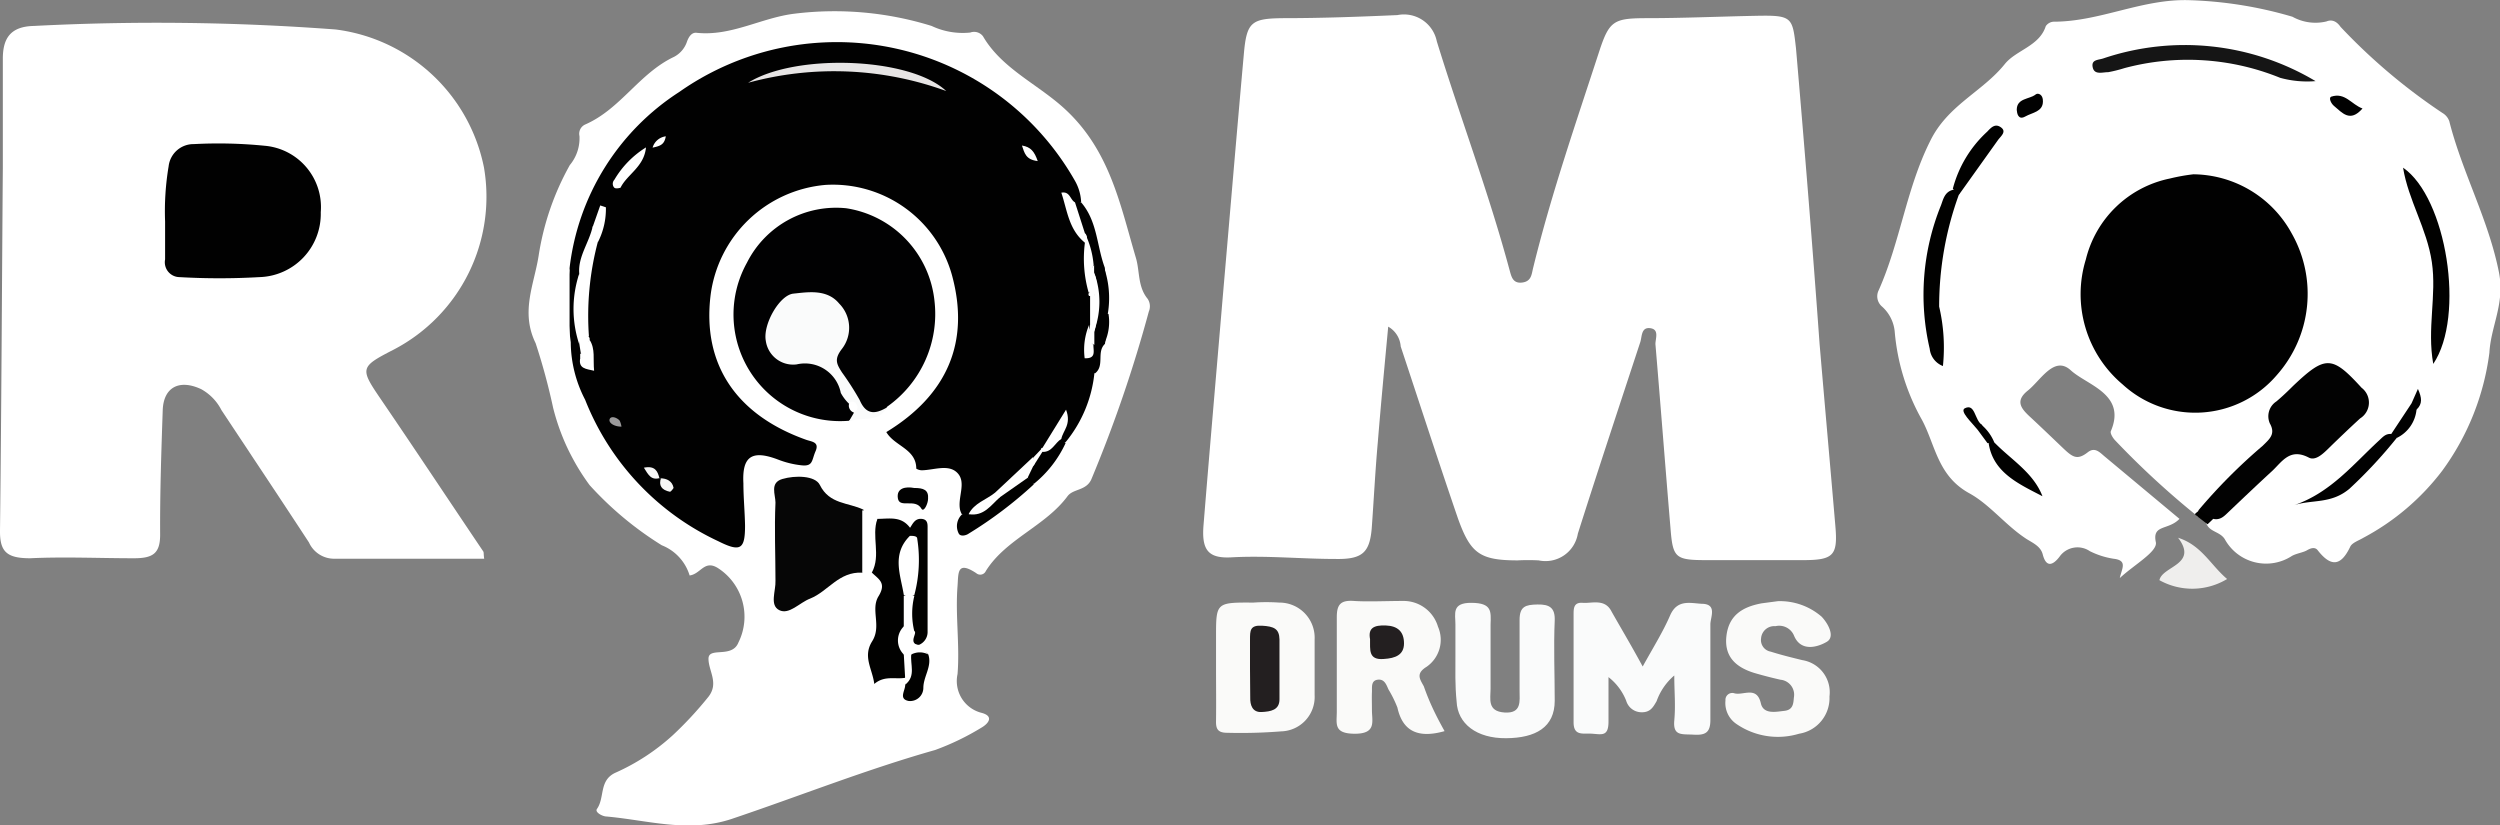 <svg xmlns="http://www.w3.org/2000/svg" viewBox="0 0 106 35"><rect x="0" y="0" width="106" height="35" fill="#808080" stroke="none"/><defs><style>.cls-1{fill:#fff;}.cls-2{fill:#fafbfb;}.cls-3{fill:#fafaf9;}.cls-4{fill:#efeeed;}.cls-5{fill:#010100;}.cls-6{fill:#010101;}.cls-7{fill:#020202;}.cls-8{fill:#151515;}.cls-9{fill:#010102;}.cls-10{fill:#060606;}.cls-11{fill:#231f20;}.cls-12{fill:#e7e5e5;}.cls-13{fill:#f5f5f5;}.cls-14{fill:#f6f6f5;}.cls-15{fill:#9a999a;}</style></defs><g id="Capa_2" data-name="Capa 2"><g id="Pagina_inicia_Movil" data-name="Pagina inicia Movil"><path class="cls-1" d="M58.86,13.85c-.16,1.71-.31,3.3-.44,4.89-.11,1.23-.17,2.45-.26,3.68-.09,1-.39,1.3-1.52,1.28-1.47,0-2.93-.15-4.4-.07-1,.06-1.3-.29-1.21-1.37.26-3.21.54-6.41.81-9.61.3-3.46.59-6.92.9-10.37.12-1.36.32-1.5,1.71-1.51,1.6,0,3.2-.06,4.8-.13a1.42,1.42,0,0,1,1.67,1.11c1,3.25,2.2,6.41,3.08,9.68.08.28.13.6.54.55s.4-.38.47-.64c.76-3.1,1.81-6.13,2.8-9.17.43-1.31.62-1.4,2.07-1.4S72.94.7,74.47.67,76,.73,76.15,2.05c.36,4.18.7,8.36,1,12.53.22,2.58.45,5.16.67,7.73.11,1.26-.09,1.44-1.4,1.44h-4c-1.38,0-1.49-.07-1.59-1.34-.22-2.61-.42-5.22-.64-7.82,0-.25.19-.66-.28-.68-.32,0-.29.36-.36.59-.89,2.71-1.79,5.42-2.65,8.13a1.39,1.39,0,0,1-1.66,1.13,8.81,8.81,0,0,0-.89,0c-1.61,0-2-.3-2.53-1.77-.83-2.42-1.62-4.86-2.43-7.3A1.05,1.05,0,0,0,58.86,13.85Z"/><path class="cls-1" d="M93.2,21.91a35.82,35.82,0,0,1-3.51-3.23c-.1-.1-.23-.31-.19-.4.67-1.57-1-1.94-1.7-2.58s-1.27.42-1.82.86-.29.76.1,1.12.89.84,1.34,1.27.64.59,1.11.22c.29-.22.49,0,.69.17L92.41,22c-.48.5-1.17.22-1,1,.06.4-.93.95-1.53,1.51.08-.4.35-.75-.27-.82a3.42,3.42,0,0,1-1-.32.93.93,0,0,0-1.29.24c-.27.35-.56.48-.71-.11-.09-.34-.42-.48-.69-.65-.89-.58-1.55-1.46-2.43-1.94-1.34-.74-1.43-2.05-2-3.11a9.21,9.21,0,0,1-1.15-3.69A1.63,1.63,0,0,0,79.8,13a.57.57,0,0,1-.14-.7C80.57,10.25,80.83,8,81.83,6,82.57,4.46,84.05,3.9,85,2.72c.48-.6,1.47-.76,1.74-1.61a.43.43,0,0,1,.33-.19c2,0,3.79-1,5.83-.91a17.25,17.25,0,0,1,4.3.7,2,2,0,0,0,1.44.2c.24-.1.44,0,.6.23a24.85,24.85,0,0,0,4.32,3.65.66.66,0,0,1,.29.35c.55,2.18,1.67,4.18,2.11,6.43.25,1.31-.35,2.26-.41,3.39a10.79,10.79,0,0,1-2,5,10.22,10.22,0,0,1-3.34,2.84c-.2.12-.48.21-.56.38-.39.82-.81.88-1.38.15-.11-.14-.28-.1-.45,0s-.44.13-.64.24a2,2,0,0,1-2.85-.71c-.19-.3-.57-.3-.74-.58s0-.25.12-.35a18.68,18.68,0,0,0,2.54-2.24,1.76,1.76,0,0,1,1.39-.59A3.91,3.91,0,0,0,100,17.26c.12-.69-.54-1-.94-1.34a.64.64,0,0,0-1,0c-.68.71-1.79,1.17-1.58,2.43.06.36-.29.61-.54.86-.85.84-1.77,1.61-2.56,2.5A1.19,1.19,0,0,1,93.2,21.91Z"/><path class="cls-1" d="M20.53,23.69c-2.16,0-4.26,0-6.35,0A1.17,1.17,0,0,1,13.1,23c-1.23-1.88-2.47-3.74-3.71-5.61a2.11,2.11,0,0,0-.86-.89c-.92-.43-1.59-.09-1.63.88-.06,1.76-.12,3.53-.11,5.29,0,.8-.31,1-1.11,1-1.47,0-2.94-.07-4.4,0-1,0-1.29-.28-1.28-1.18C.06,17.41.08,12.27.12,7.13c0-1.55,0-3.09,0-4.64,0-.85.31-1.37,1.32-1.39a101.08,101.08,0,0,1,12.79.15A7.35,7.35,0,0,1,20.52,7.1a7.31,7.31,0,0,1-3.82,7.72c-1.44.74-1.45.79-.55,2.11,1.46,2.14,2.89,4.3,4.34,6.45C20.52,23.43,20.5,23.5,20.53,23.69Z"/><path class="cls-1" d="M29.24,24.4a2,2,0,0,0-1.18-1.28A14.3,14.3,0,0,1,25,20.57a9.3,9.3,0,0,1-1.55-3.29,26.48,26.48,0,0,0-.74-2.73c-.65-1.33-.06-2.49.13-3.72A11.41,11.41,0,0,1,24.16,7a1.78,1.78,0,0,0,.41-1.23.43.43,0,0,1,.24-.49c1.51-.66,2.29-2.17,3.77-2.87a1.13,1.13,0,0,0,.55-.65c.07-.19.19-.39.4-.37C31,1.55,32.28.75,33.69.58a13.88,13.88,0,0,1,5.81.52,3.09,3.09,0,0,0,1.64.28.47.47,0,0,1,.54.16c.78,1.34,2.26,2,3.38,3,2,1.78,2.43,4.13,3.11,6.42.16.57.07,1.2.49,1.71a.57.57,0,0,1,.05.54,57,57,0,0,1-2.44,7.12c-.22.48-.76.39-1,.7-.94,1.28-2.62,1.82-3.47,3.18a.26.26,0,0,1-.41.09c-.82-.54-.75,0-.79.54-.1,1.25.1,2.49,0,3.74a1.39,1.39,0,0,0,1,1.64c.56.14.32.46,0,.64a10.91,10.91,0,0,1-1.95.94c-2.93.83-5.74,1.95-8.62,2.92-1.82.61-3.54.06-5.31-.1-.17,0-.51-.18-.41-.32.34-.48.08-1.2.77-1.53a9.09,9.09,0,0,0,2.45-1.6,15.51,15.51,0,0,0,1.51-1.63c.45-.58,0-1.09,0-1.61s1,0,1.27-.69a2.45,2.45,0,0,0-.88-3.16C29.86,23.73,29.71,24.34,29.24,24.4Z"/><path class="cls-2" d="M69.65,28.26c.46-.83.86-1.47,1.16-2.16s.83-.53,1.33-.5c.69,0,.38.57.38.87,0,1.35,0,2.71,0,4.06,0,.53-.21.65-.71.62s-.88.07-.82-.6,0-1.18,0-1.91a2.55,2.55,0,0,0-.75,1.09c-.15.26-.27.48-.65.47a.68.68,0,0,1-.64-.49,2.37,2.37,0,0,0-.75-1c0,.63,0,1.26,0,1.89s-.28.54-.68.51-.81.12-.8-.51c0-1.51,0-3,0-4.54,0-.26,0-.53.39-.5s.94-.19,1.22.37C68.76,26.69,69.18,27.39,69.65,28.26Z"/><path class="cls-3" d="M61.25,31c-1.13.32-1.78,0-2-1a5,5,0,0,0-.38-.77c-.09-.2-.17-.45-.46-.41s-.23.33-.24.53,0,.51,0,.76c0,.47.2,1-.72,1s-.77-.42-.77-.94c0-1.32,0-2.65,0-4,0-.54.16-.73.73-.69s1.4,0,2.09,0a1.52,1.52,0,0,1,1.47,1.09,1.39,1.39,0,0,1-.48,1.7c-.47.29-.29.52-.12.83C60.62,29.82,60.92,30.41,61.25,31Z"/><path class="cls-3" d="M51.56,28.26V27c0-1.45,0-1.46,1.58-1.45a8,8,0,0,1,1.1,0,1.49,1.49,0,0,1,1.5,1.56c0,.79,0,1.57,0,2.36a1.46,1.46,0,0,1-1.42,1.54,21.74,21.74,0,0,1-2.29.06c-.41,0-.48-.18-.47-.52C51.57,29.83,51.56,29.05,51.56,28.26Z"/><path class="cls-3" d="M75.38,25.49a2.7,2.7,0,0,1,1.86.66c.29.31.57.85.22,1.06s-1.09.46-1.39-.25a.68.68,0,0,0-.79-.41.56.56,0,0,0-.61.51.5.5,0,0,0,.41.57c.44.14.89.25,1.34.36a1.38,1.38,0,0,1,1.15,1.54,1.53,1.53,0,0,1-1.29,1.58,3.1,3.1,0,0,1-2.65-.41,1.07,1.07,0,0,1-.47-1,.29.29,0,0,1,.39-.3c.38.09.94-.32,1.11.42.11.48.64.36,1,.32s.38-.3.4-.56a.64.64,0,0,0-.57-.76q-.53-.12-1.05-.27c-.83-.24-1.34-.7-1.24-1.58s.68-1.24,1.5-1.39Z"/><path class="cls-2" d="M61.71,27.79V26.47c0-.45-.17-.92.69-.91s.82.36.8.92c0,.91,0,1.82,0,2.73,0,.42-.15.95.59,1s.64-.49.64-.92c0-1,0-2,0-3,0-.58.25-.65.76-.66s.75.14.73.68c-.05,1.13,0,2.27,0,3.4s-.81,1.58-2.06,1.59-2.06-.61-2.1-1.56C61.69,29.05,61.71,28.42,61.71,27.79Z"/><path class="cls-4" d="M92.35,22.8c1,.32,1.38,1.16,2.08,1.75a2.86,2.86,0,0,1-2.87.05C91.68,24,93.22,23.94,92.35,22.8Z"/><path class="cls-5" d="M93.07,21.82c0-.09.14-.1.15-.19.33-.06.6,0,.62.37l-.24.23Z"/><path class="cls-6" d="M93,7.39A4.8,4.8,0,0,1,97.17,9.9a5.19,5.19,0,0,1-.63,6A4.55,4.55,0,0,1,90,16.3,5,5,0,0,1,88.44,11,4.62,4.62,0,0,1,92,7.57,8.12,8.12,0,0,1,93,7.39Z"/><path class="cls-7" d="M93.84,22l-.62-.37a23.37,23.37,0,0,1,2.72-2.73c.28-.28.56-.49.3-.95a.75.75,0,0,1,.28-.93c.25-.21.48-.43.71-.66,1.37-1.3,1.65-1.29,2.9.08a.79.79,0,0,1-.06,1.3c-.48.44-.95.89-1.41,1.34-.22.21-.51.46-.77.32-.79-.41-1.12.16-1.54.56-.62.57-1.23,1.15-1.84,1.73C94.32,21.87,94.15,22.07,93.84,22Z"/><path class="cls-8" d="M98.18,3.44a4.31,4.31,0,0,1-1.5-.14,10.4,10.4,0,0,0-6.61-.41,5.63,5.63,0,0,1-.68.17c-.25,0-.59.13-.66-.21s.26-.3.47-.38A10.81,10.81,0,0,1,98.18,3.44Z"/><path class="cls-5" d="M103.17,15.43c-.27-1.5.15-2.9-.06-4.32s-1-2.63-1.22-4C103.73,8.37,104.54,13.4,103.17,15.43Z"/><path class="cls-5" d="M83.05,8.27A13.86,13.86,0,0,0,82.22,13a7.59,7.59,0,0,1,.16,2.52.88.88,0,0,1-.56-.73,10.09,10.09,0,0,1,.48-6.09c.09-.24.15-.56.5-.65S83.15,8,83.05,8.27Z"/><path class="cls-6" d="M101.62,18.57a19.93,19.93,0,0,1-2,2.15c-.78.66-1.58.45-2.35.7,1.55-.53,2.51-1.74,3.62-2.76.15-.14.26-.27.48-.26S101.62,18.42,101.62,18.57Z"/><path class="cls-5" d="M83.05,8.27,82.8,8a5,5,0,0,1,1.46-2.42c.16-.17.33-.36.58-.18s0,.37-.12.53Z"/><path class="cls-5" d="M84.6,18.8c.7.71,1.62,1.25,2,2.24-1-.52-2.09-1-2.28-2.24A.22.22,0,0,1,84.6,18.8Z"/><path class="cls-6" d="M86.62,4.3c0,.44-.45.47-.75.64s-.35-.14-.36-.28c0-.51.54-.44.81-.66C86.41,3.93,86.63,4,86.62,4.3Z"/><path class="cls-6" d="M100.17,4.6c-.53.61-.86.18-1.21-.11-.13-.11-.23-.34-.12-.39C99.43,3.9,99.7,4.43,100.17,4.6Z"/><path class="cls-6" d="M101.62,18.57l-.23-.17.86-1.3c.22,0,.28.08.21.27A1.49,1.49,0,0,1,101.62,18.57Z"/><path class="cls-5" d="M83.85,18.22c-.24-.3-.78-.79-.54-.91.44-.22.41.5.72.7C84.14,18.22,84,18.23,83.85,18.22Z"/><path class="cls-5" d="M83.85,18.22,84,18a1.93,1.93,0,0,1,.57.79h-.3Z"/><path class="cls-6" d="M102.46,17.37l-.21-.27.27-.61C102.69,16.87,102.72,17.12,102.46,17.37Z"/><path class="cls-6" d="M7,9.39a11.51,11.51,0,0,1,.15-2.34,1.06,1.06,0,0,1,1.07-.94,19.75,19.75,0,0,1,3,.07A2.61,2.61,0,0,1,13.6,9,2.68,2.68,0,0,1,11,11.75a29.49,29.49,0,0,1-3.39,0A.63.63,0,0,1,7,11C7,10.46,7,9.93,7,9.39Z"/><path class="cls-6" d="M24.15,11.37A10.29,10.29,0,0,1,28.8,3.9,11.61,11.61,0,0,1,45.58,7.67a2,2,0,0,1,.26.89.32.32,0,0,1-.22.12s-.06,0-.09,0-.17,0-.14,0c.26.53.4,1.1.71,1.6.24.67,0,1.38.28,2a1.4,1.4,0,0,1,.06.28,4.18,4.18,0,0,1,0,1.17A3.1,3.1,0,0,0,46.26,15a2.78,2.78,0,0,0,.15.75,5.49,5.49,0,0,1-1.23,3c-.18.07-.25,0-.3-.17a.57.57,0,0,1,.15-.47c-.33.33-.44.64-.67.88s-.3.31-.44.47A5.8,5.8,0,0,1,42.32,21a14.71,14.71,0,0,1-1.3.87.24.24,0,0,1-.24-.07.87.87,0,0,1-.07-.17c-.12-.53.27-1.15-.1-1.56s-1-.14-1.52-.13a.45.45,0,0,1-.24-.07c0-.84-.92-.95-1.27-1.55,2.58-1.57,3.55-3.81,2.79-6.63A5.24,5.24,0,0,0,35,7.84a5.38,5.38,0,0,0-4.87,4.67c-.36,2.92,1.07,5.08,4.06,6.14.23.08.56.09.39.48s-.1.65-.59.6A3.88,3.88,0,0,1,33,19.49c-1.12-.43-1.54-.14-1.48,1,0,.6.06,1.2.07,1.8,0,1-.19,1.13-1.13.66a11.12,11.12,0,0,1-5.65-6,5.34,5.34,0,0,1-.61-2.44A13.48,13.48,0,0,1,24.15,11.37Z"/><path class="cls-9" d="M36,17.84a4.52,4.52,0,0,1-4.33-6.7,4.23,4.23,0,0,1,4.21-2.31,4.44,4.44,0,0,1,3.74,3.91,4.81,4.81,0,0,1-2,4.5.7.7,0,0,1-1.22-.1c-.31-.4-.59-.83-.87-1.26a1.13,1.13,0,0,1,0-1.32,1.2,1.2,0,0,0-.23-1.64,1.37,1.37,0,0,0-1.58-.16,1.65,1.65,0,0,0-.83,1.61.73.73,0,0,0,.76.75c1.46-.11,2.06.76,2.55,1.81a1.94,1.94,0,0,1,.18.51C36.29,17.65,36.12,17.75,36,17.84Z"/><path class="cls-10" d="M36.56,24.28c-1-.05-1.44.79-2.21,1.1-.45.17-.89.7-1.31.49s-.14-.82-.16-1.25c0-1.1-.05-2.21,0-3.31,0-.34-.25-.84.29-1s1.39-.15,1.59.25c.41.83,1.21.74,1.85,1.05C36.72,22.52,37.23,23.4,36.56,24.28Z"/><path class="cls-2" d="M36,17.12a1.87,1.87,0,0,1-.35-.46,1.55,1.55,0,0,0-1.87-1.21,1.17,1.17,0,0,1-1.31-1c-.13-.69.58-1.94,1.17-2s1.42-.21,1.94.42a1.46,1.46,0,0,1,.12,1.92c-.34.44-.23.64,0,1a12.18,12.18,0,0,1,.75,1.17c.26.61.63.62,1.13.33-.32.68-1.09.34-1.6.6l.21-.36A.31.31,0,0,0,36,17.12Z"/><path class="cls-5" d="M37.2,22c.51,0,1-.13,1.38.37a.48.48,0,0,1,.12.43,4.18,4.18,0,0,0-.11,2.45,3.23,3.23,0,0,1,0,1.2,2,2,0,0,0,0,1.29c0,.36.12.73-.22,1-.41.07-.87-.11-1.3.26-.08-.64-.5-1.16-.09-1.81s-.08-1.34.27-1.91,0-.72-.28-1A3.09,3.09,0,0,1,37.2,22Z"/><path class="cls-5" d="M38.58,22.72v-.33c.12-.18.21-.41.49-.39s.26.24.26.42c0,1.46,0,2.93,0,4.4a.59.59,0,0,1-.36.52c-.53,0-.26-.47-.39-.71a8,8,0,0,1,0-1.47A5.29,5.29,0,0,0,38.58,22.72Z"/><path class="cls-6" d="M45.58,8.58l.26,0c.69.8.66,1.84,1,2.76a12.85,12.85,0,0,1,.07,2,6.44,6.44,0,0,1-.06,1.24c-.37.35,0,.92-.42,1.25a.56.56,0,0,1-.42-.58c.24-.19.19-.45.2-.69a1.09,1.09,0,0,1,.1-.53,4.64,4.64,0,0,0-.06-2.28,2.09,2.09,0,0,1,0-.43,2.37,2.37,0,0,0-.36-1.34C45.8,9.47,45.27,9.09,45.58,8.58Z"/><path class="cls-5" d="M40.78,21.82l.29,0A3.79,3.79,0,0,0,42.3,21c.46-.19.71-.69,1.26-.74a.4.4,0,0,1,.27.28,17.57,17.57,0,0,1-2.75,2.08c-.12.09-.36.14-.43,0A.68.68,0,0,1,40.78,21.82Z"/><path class="cls-5" d="M39.36,27.75c.17.5-.21.93-.21,1.42a.56.56,0,0,1-.63.55c-.44-.09-.12-.46-.14-.7.27-.43-.06-.95.21-1.38A.64.64,0,0,1,39.36,27.75Z"/><path class="cls-1" d="M37.2,22c-.26.74.16,1.54-.23,2.27h-.41V21.64C36.88,21.61,36.67,22.38,37.2,22Z"/><path class="cls-5" d="M43.83,20.52l-.26-.26c-.09-.22,0-.39.15-.57a1.85,1.85,0,0,1,.46-.58c.33-.08.36-.6.81-.5l.19.18A4.82,4.82,0,0,1,43.83,20.52Z"/><path class="cls-6" d="M38.76,20.69c.4,0,.62.08.59.46,0,.2-.18.59-.28.42-.26-.46-.93,0-1-.44S38.4,20.62,38.76,20.69Z"/><path class="cls-1" d="M39.36,27.75a.77.77,0,0,0-.72,0,.26.26,0,0,1-.32,0,.84.84,0,0,1,0-1.19c.24-.13.31.11.45.2s-.28.5.18.6Z"/><path class="cls-1" d="M24.15,11.37v3.11A5.58,5.58,0,0,1,24.15,11.37Z"/><path class="cls-6" d="M46.8,13.31l0-2a4,4,0,0,1,.17,2C46.93,13.4,46.87,13.39,46.8,13.31Z"/><path class="cls-1" d="M38.32,27.73h.32c-.06.44.21.93-.26,1.3v-.25Z"/><path class="cls-6" d="M46.8,13.31H47a2.11,2.11,0,0,1-.16,1.21Z"/><path class="cls-11" d="M58.09,27.1c-.09-.47.16-.6.67-.58s.77.27.77.76-.37.63-.85.66C58,28,58.1,27.53,58.09,27.1Z"/><path class="cls-11" d="M53,28.35c0-.41,0-.82,0-1.22s0-.63.51-.6.73.13.74.58c0,.84,0,1.69,0,2.54,0,.46-.37.52-.76.54s-.49-.3-.48-.62Z"/><path class="cls-12" d="M31.72,3.51c2-1.26,6.87-1.09,8.4.35A13.85,13.85,0,0,0,31.72,3.51Z"/><path class="cls-1" d="M24.56,11.6c-.06-.72.42-1.31.57-2,.3.15.15.43.22.65a12.23,12.23,0,0,0-.38,4c-.21.21.2.67-.34.75l-.06-.38A11,11,0,0,1,24.56,11.6Z"/><path class="cls-1" d="M45.58,8.58,46,9.89a.27.27,0,0,1,0,.4c-.69-.56-.75-1.38-1-2.12C45.37,8.1,45.37,8.47,45.58,8.58Z"/><path class="cls-1" d="M43.81,19.76l-.24.5-1.17.82c-.2.07-.24,0-.21-.19l1.6-1.5A.27.27,0,0,1,43.81,19.76Z"/><path class="cls-1" d="M27.39,6.25c-.08.83-.8,1.14-1.08,1.71,0,0-.19.06-.26,0s-.11-.22,0-.34A4,4,0,0,1,27.39,6.25Z"/><path class="cls-1" d="M45,18.61c-.28.17-.39.57-.8.55-.06,0-.08-.07-.06-.11s0-.06.06-.06l1-1.62C45.44,18,45.07,18.25,45,18.61Z"/><path class="cls-1" d="M46,10.29v-.4a3.77,3.77,0,0,1,.37,1.35c-.21.37.27.85-.21,1.17A5.23,5.23,0,0,1,46,10.29Z"/><path class="cls-1" d="M42.19,20.89l.21.19c-.38.33-.68.83-1.33.72C41.3,21.33,41.82,21.19,42.19,20.89Z"/><path class="cls-1" d="M24.56,11.6v3A4.76,4.76,0,0,1,24.56,11.6Z"/><path class="cls-1" d="M25.35,10.27c-.22-.17-.17-.42-.22-.65l.32-.91.24.08A3.09,3.09,0,0,1,25.35,10.27Z"/><path class="cls-1" d="M25,14.41c.25.39.14.82.19,1.31-.35-.08-.67-.09-.59-.53C25,15.05,24.76,14.62,25,14.41Z"/><path class="cls-1" d="M46.4,14.08l0,.54c-.51-.2-.2-.55-.18-.85V12.55a.19.19,0,0,1,.29.06A4.27,4.27,0,0,1,46.4,14.08Z"/><path class="cls-1" d="M46.18,13.77c0,.29-.08.61.18.85,0,.28.12.59-.37.57A2.75,2.75,0,0,1,46.18,13.77Z"/><path class="cls-1" d="M44,6.83c-.51-.06-.56-.34-.67-.66C43.71,6.23,43.86,6.43,44,6.83Z"/><path class="cls-13" d="M28,20.26c-.39.13-.51-.13-.7-.43.48-.1.59.16.66.45Z"/><path class="cls-14" d="M28,20.28c.27,0,.51.12.56.41,0,0-.11.17-.16.16-.34-.07-.49-.26-.37-.59Z"/><path class="cls-1" d="M46.39,12.55h-.21a.1.1,0,0,1,0-.14c.16-.37-.13-.82.21-1.17l0,.35A1.15,1.15,0,0,1,46.39,12.55Z"/><path class="cls-1" d="M25,14.41c-.16.25.17.72-.4.78l0-.18c.3-.18,0-.58.34-.75A.14.14,0,0,1,25,14.41Z"/><path class="cls-1" d="M27.67,6.26a.67.67,0,0,1,.56-.48C28.17,6.13,28,6.19,27.67,6.26Z"/><path class="cls-1" d="M44.19,19a.48.48,0,0,1,0,.17l-.38.6,0-.37Z"/><path class="cls-15" d="M26.35,18.09c-.32,0-.56-.17-.5-.32s.3-.07.42.06A.8.8,0,0,1,26.35,18.09Z"/><path class="cls-1" d="M36,17.12a.17.17,0,0,1,.3,0c.11.15.06.28-.1.37A.31.31,0,0,1,36,17.12Z"/><path class="cls-1" d="M38.58,22.72c.12,0,.31,0,.31.12a5.78,5.78,0,0,1-.12,2.38.36.36,0,0,1-.45,0C38.19,24.39,37.79,23.5,38.58,22.72Z"/><path class="cls-1" d="M38.32,25.26l.45,0a3.13,3.13,0,0,0,0,1.52l-.45-.2Z"/><path class="cls-1" d="M46.39,12.55v-1a3.56,3.56,0,0,1,0,2.49Z"/></g></g></svg>